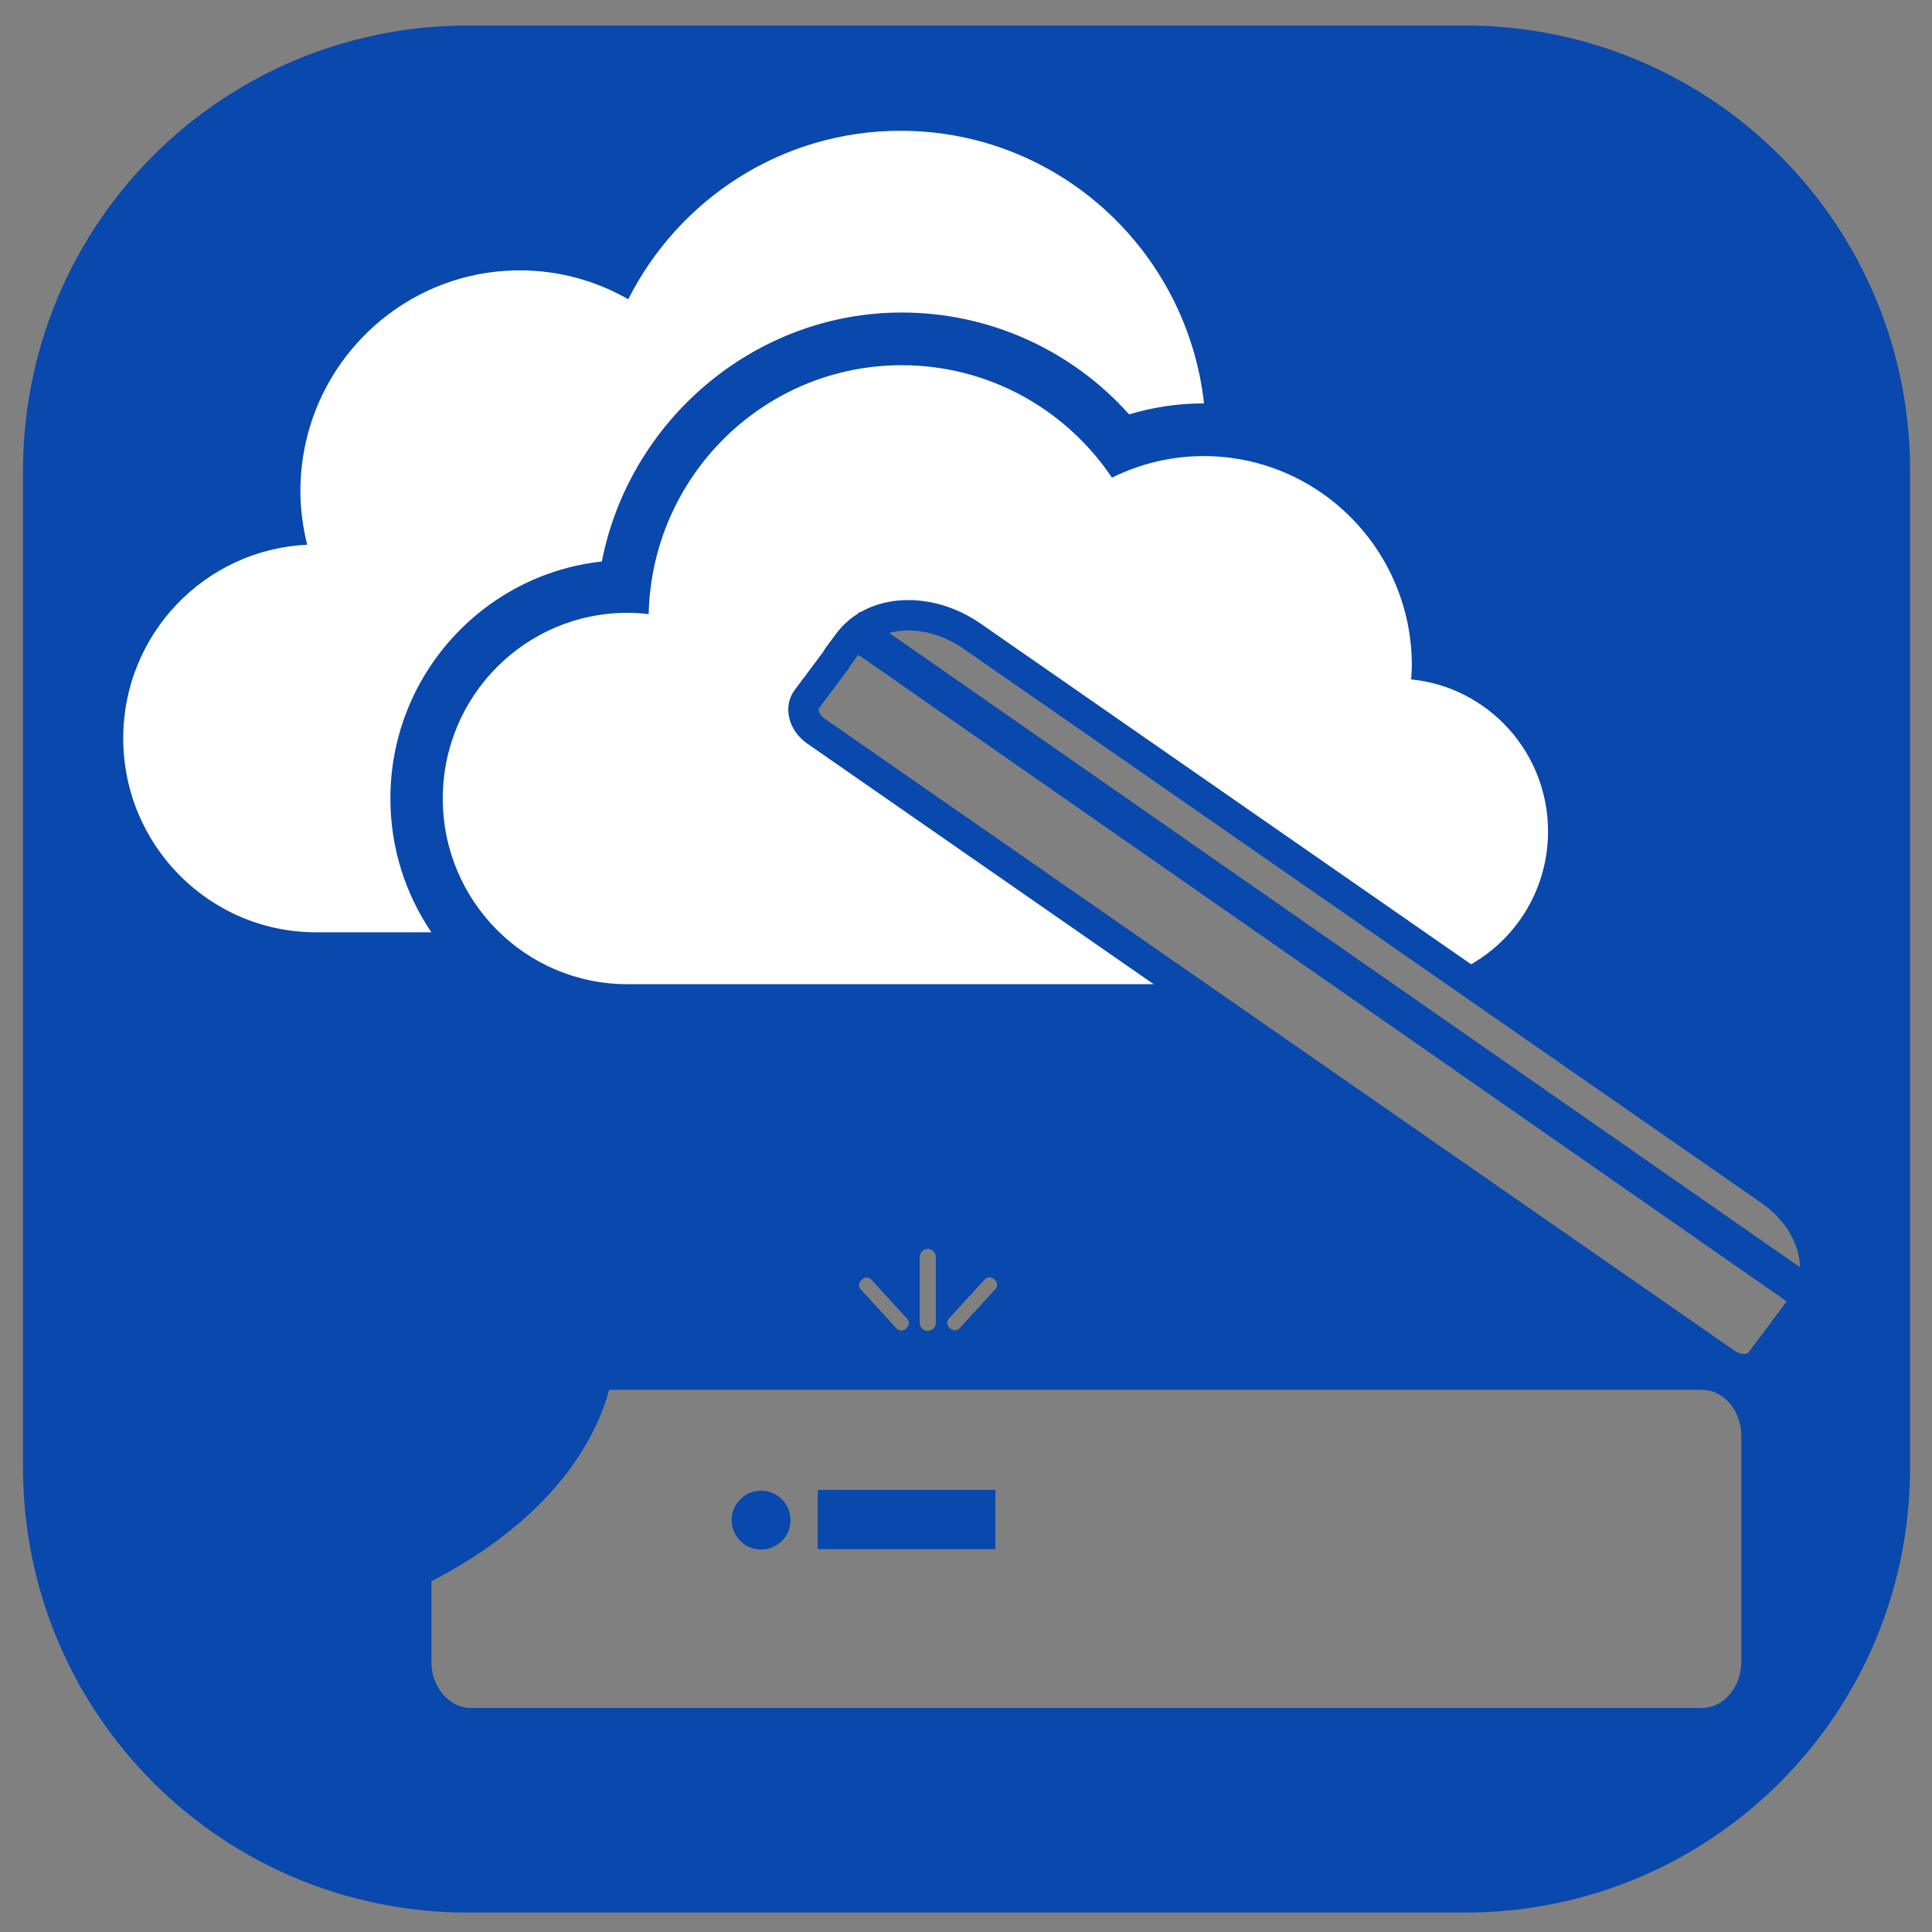 <?xml version="1.0" encoding="UTF-8" standalone="no"?>
<!-- Created with Inkscape (http://www.inkscape.org/) -->

<svg
   xmlns:osb="http://www.openswatchbook.org/uri/2009/osb"
   xmlns:dc="http://purl.org/dc/elements/1.1/"
   xmlns:cc="http://creativecommons.org/ns#"
   xmlns:rdf="http://www.w3.org/1999/02/22-rdf-syntax-ns#"
   xmlns:svg="http://www.w3.org/2000/svg"
   xmlns="http://www.w3.org/2000/svg"
   xmlns:sodipodi="http://sodipodi.sourceforge.net/DTD/sodipodi-0.dtd"
   xmlns:inkscape="http://www.inkscape.org/namespaces/inkscape"
   width="254mm"
   height="254mm"
   viewBox="0 0 254 254"
   version="1.1"
   id="svg8"
   inkscape:version="0.92.4 (5da689c313, 2019-01-14)"
   sodipodi:docname="onedrive-print-17.svg">
  <rect x="0" y="0" width="254" height="254" fill="#808080" stroke="none"/>
  <defs
     id="defs2">
    <linearGradient
       osb:paint="solid"
       id="linearGradient4880">
      <stop
         id="stop4878"
         offset="0"
         style="stop-color:#000000;stop-opacity:1;" />
    </linearGradient>
    <linearGradient
       osb:paint="gradient"
       id="linearGradient4850">
      <stop
         id="stop4846"
         offset="0"
         style="stop-color:#ff8080;stop-opacity:1;" />
      <stop
         id="stop4848"
         offset="1"
         style="stop-color:#ff8080;stop-opacity:0;" />
    </linearGradient>
    <linearGradient
       osb:paint="solid"
       id="linearGradient4822">
      <stop
         id="stop4820"
         offset="0"
         style="stop-color:#f600f4;stop-opacity:1;" />
    </linearGradient>
  </defs>
  <sodipodi:namedview
     id="base"
     pagecolor="#ffffff"
     bordercolor="#666666"
     borderopacity="1.0"
     inkscape:pageopacity="0.0"
     inkscape:pageshadow="2"
     inkscape:zoom="0.49497475"
     inkscape:cx="449.95389"
     inkscape:cy="355.05303"
     inkscape:document-units="mm"
     inkscape:current-layer="layer1"
     showgrid="true"
     inkscape:window-width="1920"
     inkscape:window-height="1001"
     inkscape:window-x="-9"
     inkscape:window-y="-9"
     inkscape:window-maximized="1"
     inkscape:pagecheckerboard="true">
    <inkscape:grid
       type="xygrid"
       id="grid1849"
       spacingx="3.387"
       spacingy="3.387" />
  </sodipodi:namedview>
  <g
     inkscape:label="Layer 1"
     inkscape:groupmode="layer"
     id="layer1"
     transform="translate(0,-43)">
    <path
       style="fill:#0948ad;fill-opacity:1;stroke:none;stroke-width:1.425"
       d="m 232.375,12.668 c -122.404,0 -220.947,98.541 -220.947,220.945 v 494.297 c 0,122.404 98.543,220.947 220.947,220.947 h 494.297 c 122.404,0 220.945,-98.543 220.945,-220.947 V 233.613 c 0,-122.404 -98.541,-220.945 -220.945,-220.945 z M 451.039,305.727 c 10.502,-0.063 21.853,3.348 31.922,10.344 l 396.557,275.447 c 19.819,13.766 27.526,36.452 18.826,52.949 -0.284,0.831 -0.68,1.627 -1.227,2.359 l -22.236,29.717 c -3.498,4.674 -11.175,5.069 -17.205,0.871 L 405.521,363.35 c -6.035,-4.192 -8.076,-11.329 -4.578,-16.004 l 14.199,-18.977 c 0.632,-1.12 1.34,-2.212 2.129,-3.266 l 4.439,-5.932 c 6.614,-8.84 17.426,-13.374 29.328,-13.445 z m -21.938,9.092 -1.363,2.203 L 894.635,642.203 896,640 Z m 31.172,304.803 h 0.027 c 2.201,0 3.973,1.772 3.973,3.973 v 32.664 c 0,2.201 -1.772,3.973 -3.973,3.973 h -0.027 c -2.201,0 -3.975,-1.772 -3.975,-3.973 v -32.664 c 0,-2.201 1.774,-3.973 3.975,-3.973 z m 30.475,14.072 c 0.816,-0.036 1.648,0.24 2.301,0.838 l 0.562,0.516 c 1.306,1.195 1.396,3.209 0.201,4.516 l -17.736,19.389 c -1.195,1.306 -3.209,1.396 -4.516,0.201 l -0.564,-0.516 c -1.306,-1.195 -1.396,-3.209 -0.201,-4.516 l 17.738,-19.389 c 0.598,-0.653 1.399,-1.003 2.215,-1.039 z m -60.639,0.125 c 0.816,0.036 1.619,0.386 2.217,1.039 l 17.736,19.389 c 1.195,1.306 1.105,3.32 -0.201,4.516 l -0.562,0.516 c -1.306,1.195 -3.32,1.105 -4.516,-0.201 L 427.045,639.688 c -1.195,-1.306 -1.105,-3.32 0.201,-4.516 l 0.564,-0.516 c 0.653,-0.598 1.483,-0.874 2.299,-0.838 z m -133.697,48.766 h 549.135 c 15.337,0 27.682,13.833 27.682,31.02 v 112.049 c 0,17.186 -12.345,31.021 -27.682,31.021 H 234.068 c -15.337,0 -27.686,-13.835 -27.686,-31.021 v -44.855 a 249.676,151.08 0 0 0 90.029,-98.213 z"
       transform="matrix(0.265,0,0,0.265,0,43)"
       id="rect12"
       inkscape:connector-curvature="0" />
    <path
       style="fill:#ffffff;fill-opacity:1;stroke-width:1.688"
       d="m 446.795,64.877 c -59.047,0 -110.091,34.03 -135.107,83.59 -15.877,-9.076 -34.169,-14.336 -53.74,-14.336 -60.146,0 -108.912,49.046 -108.912,109.545 0,9.195 1.251,18.064 3.373,26.588 -50.775,2.354 -91.271,44.364 -91.271,96.02 0,53.147 42.851,96.24 95.697,96.24 h 57.18 c -12.821,-18.937 -20.338,-41.794 -20.338,-66.375 -0.002,-60.911 46.018,-111.205 104.91,-117.578 13.652,-70.066 75.754,-123.521 148.797,-123.521 43.386,0 84.215,18.578 112.799,50.537 11.953,-3.626 24.326,-5.453 36.943,-5.453 h 0.205 C 588.843,124.039 524.708,64.877 446.795,64.877 Z m 0.588,116.309 c -68.441,0 -124.01,55.046 -125.57,123.479 -3.464,-0.403 -6.967,-0.641 -10.545,-0.641 -50.596,0 -91.605,41.243 -91.605,92.125 0,50.885 41.009,92.125 91.605,92.125 H 589.908 L 406.887,361.146 c -6.035,-4.192 -8.078,-11.329 -4.58,-16.004 l 14.201,-18.977 c 0.632,-1.12 1.34,-2.21 2.129,-3.264 l 4.439,-5.932 c 12.45,-16.639 39.768,-18.025 61.248,-3.102 L 724.912,480.979 C 750.383,468.818 768,442.723 768,412.475 c 0,-39.325 -29.798,-71.646 -67.916,-75.414 0.152,-2.3 0.346,-4.573 0.346,-6.9 0,-57.387 -46.252,-103.891 -103.303,-103.891 -16.337,0 -31.742,3.923 -45.471,10.709 -22.589,-33.67 -60.86,-55.793 -104.273,-55.793 z m -16.916,131.432 -1.365,2.201 249.049,173.455 h 4.527 z"
       transform="matrix(0.265,0,0,0.265,0,43)"
       id="path235"
       inkscape:connector-curvature="0" />
    <rect
       style="fill:#0948ad;fill-opacity:1;stroke:none;stroke-width:5.886;stroke-miterlimit:4;stroke-dasharray:none;stroke-opacity:1"
       id="rect981"
       width="23.359"
       height="7.786"
       x="107.503"
       y="238.881" />
    <circle
       style="fill:#0948ad;fill-opacity:1;stroke:none;stroke-width:5.85;stroke-miterlimit:4;stroke-dasharray:none;stroke-opacity:1"
       id="path983"
       cx="100.062"
       cy="242.852"
       r="3.87" />
    <path
       style="fill:none;fill-opacity:1;stroke:#0948ad;stroke-width:4.229;stroke-miterlimit:4;stroke-dasharray:none;stroke-opacity:1"
       d="m 78.426,223.6 a 66.06,39.973 0 0 1 -23.82,25.985 v 11.868 c 0,4.547 3.267,8.208 7.325,8.208 H 223.717 c 4.058,0 7.324,-3.661 7.324,-8.208 v -29.646 c 0,-4.547 -3.266,-8.207 -7.324,-8.207 z"
       id="rect9111-1-7"
       inkscape:connector-curvature="0" />
    <path
       id="rect823-5"
       style="fill:none;fill-opacity:1;stroke:#0948ad;stroke-width:3.996;stroke-miterlimit:4;stroke-dasharray:none;stroke-opacity:1"
       d="m 113.533,126.296 123.533,86.037 -0.361,0.583 -123.533,-86.037 z m 14.25,0.331 c -5.683,-3.949 -12.911,-3.582 -16.206,0.821 l -1.174,1.569 c -0.209,0.279 -0.396,0.567 -0.564,0.864 l -3.757,5.021 c -0.925,1.237 -0.385,3.125 1.212,4.234 l 119.632,83.096 c 1.595,1.111 3.627,1.006 4.553,-0.231 l 5.883,-7.862 c 0.145,-0.194 0.249,-0.405 0.325,-0.624 2.302,-4.365 0.262,-10.367 -4.982,-14.01 z"
       inkscape:connector-curvature="0" />
  </g>
</svg>
